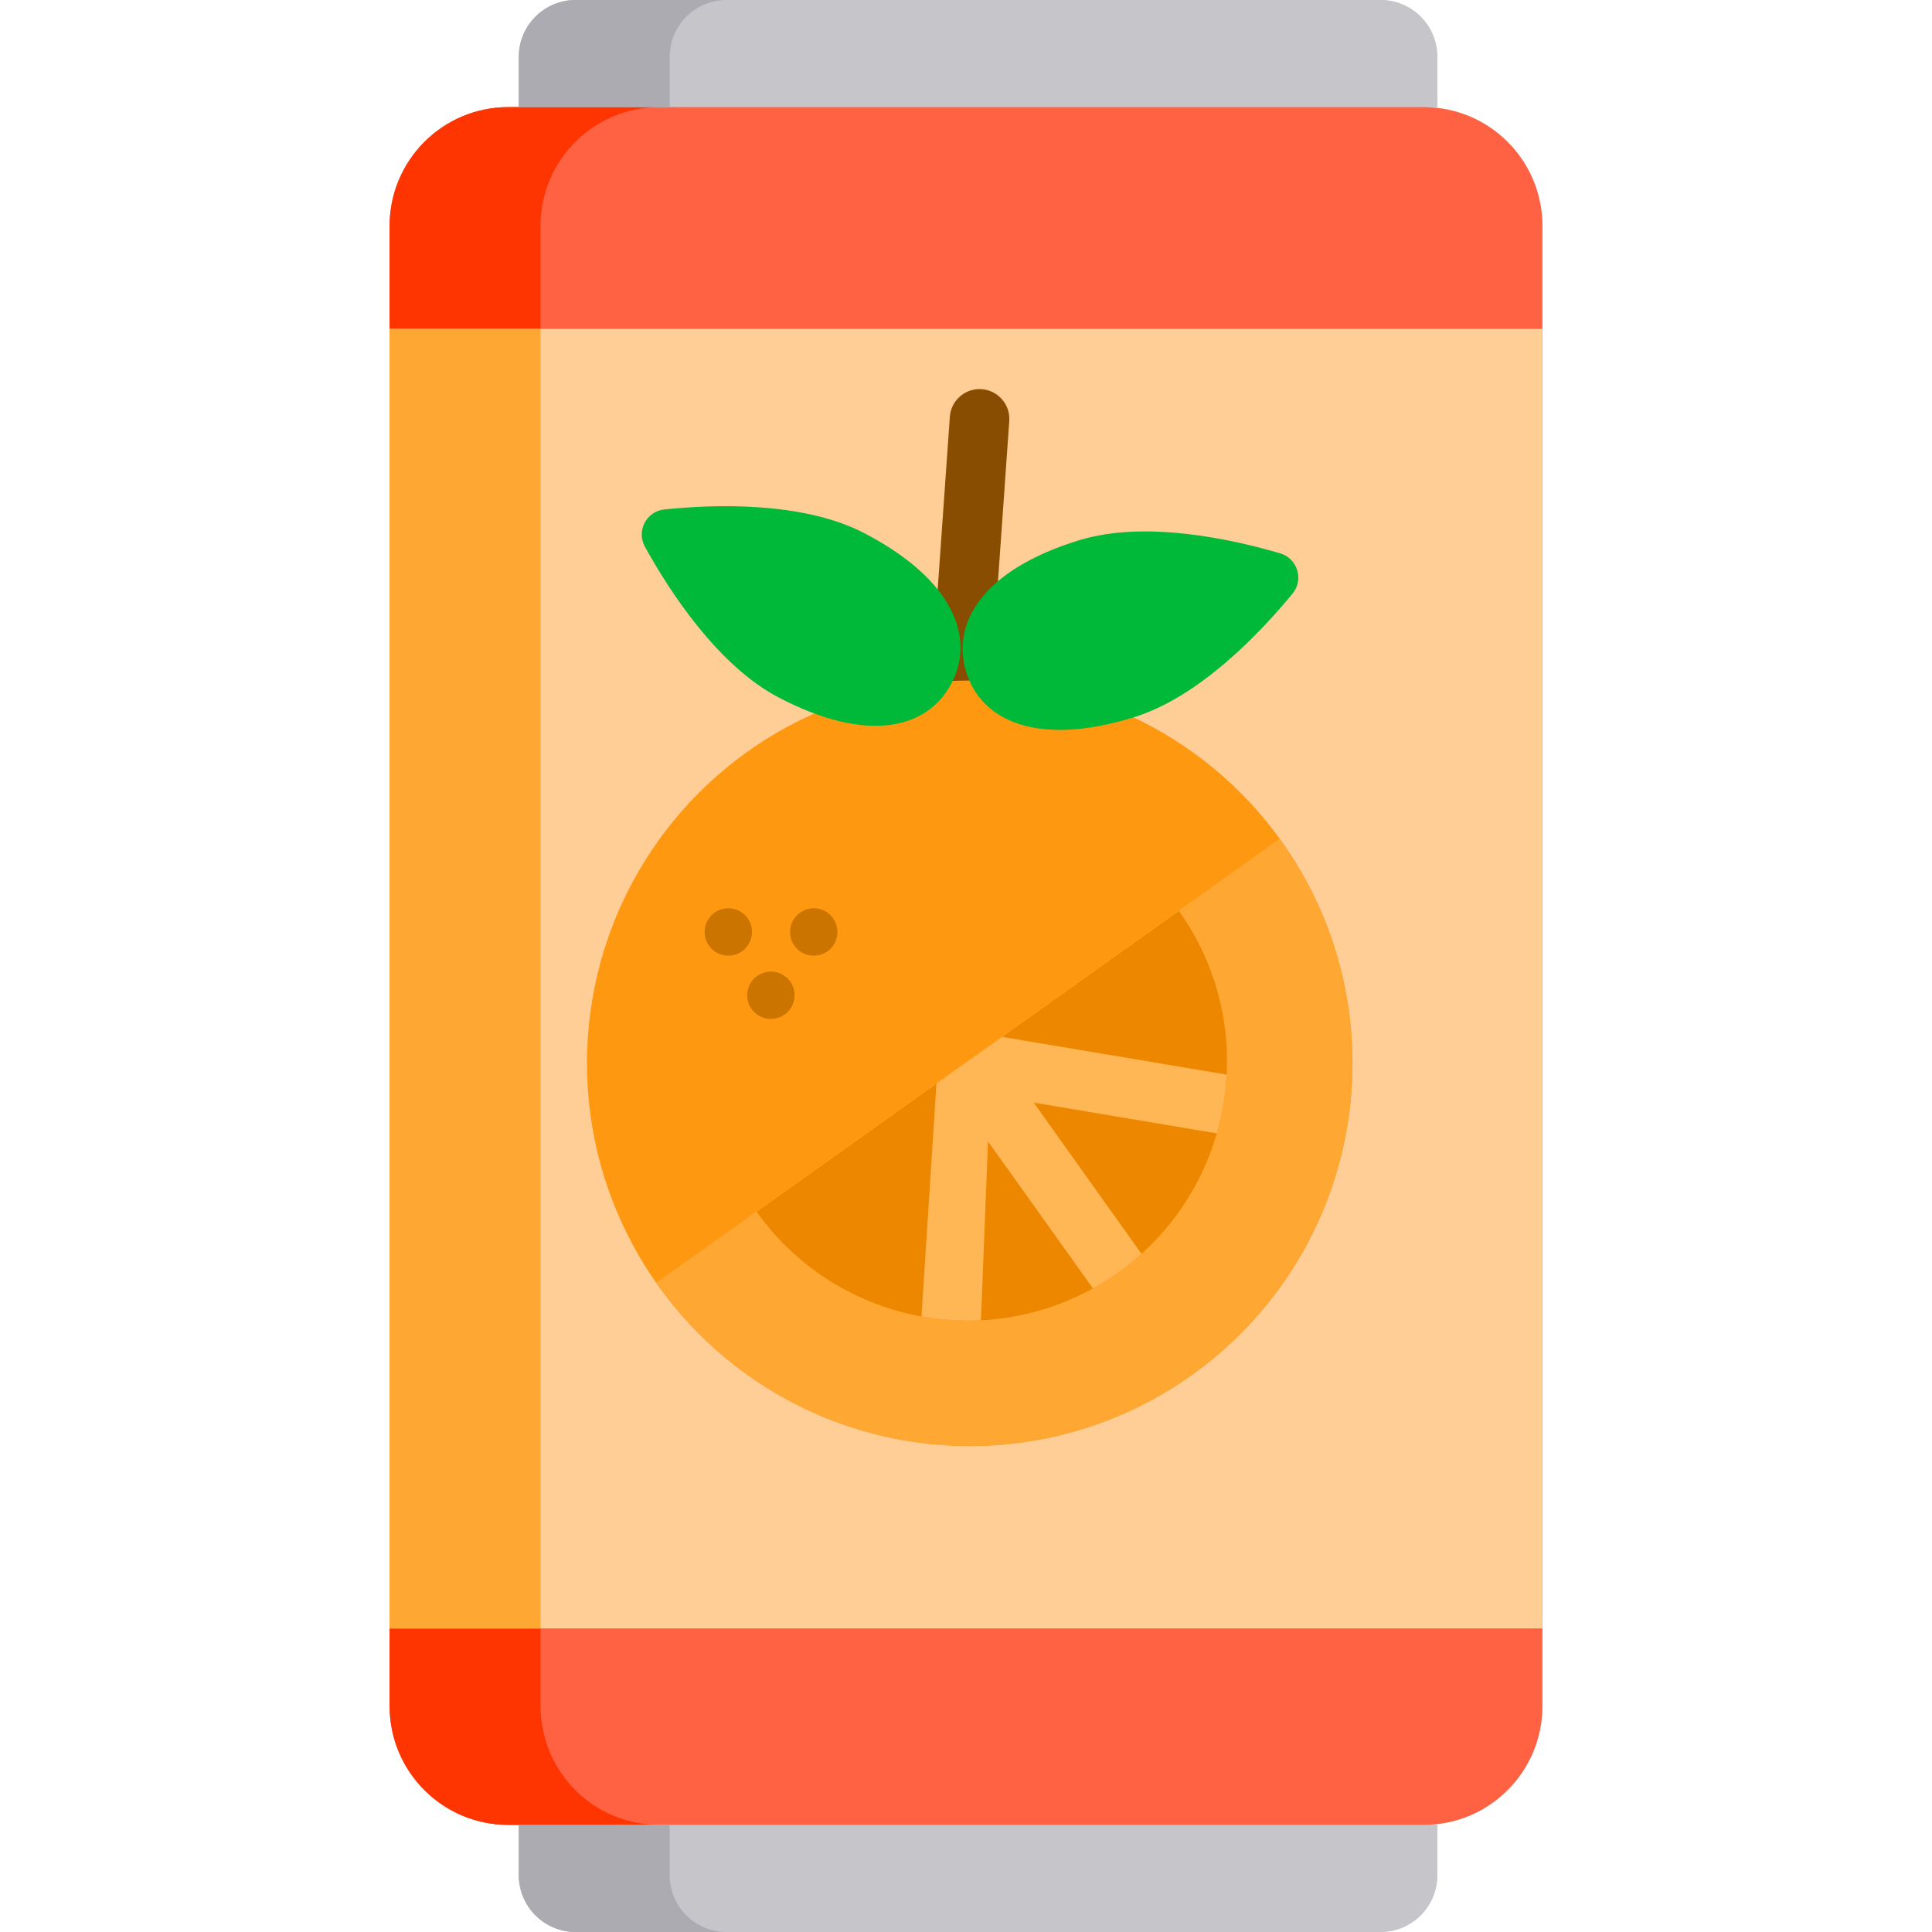 <?xml version="1.0" encoding="iso-8859-1"?>
<!-- Generator: Adobe Illustrator 19.0.0, SVG Export Plug-In . SVG Version: 6.00 Build 0)  -->
<svg version="1.1" id="Capa_1" xmlns="http://www.w3.org/2000/svg" xmlns:xlink="http://www.w3.org/1999/xlink" x="0px" y="0px"
	 viewBox="0 0 512 512" style="enable-background:new 0 0 512 512;" xml:space="preserve">
<path style="fill:#D8D7DA;" d="M408.751,59.849V452.15c0,17.357-14.052,31.43-31.398,31.461h3.568v13.315
	c0,8.326-6.747,15.073-15.073,15.073H152.557c-8.326,0-15.073-6.747-15.073-15.073v-13.315h-2.768
	c-17.378,0-31.461-14.083-31.461-31.461V59.849c0-17.367,14.083-31.461,31.461-31.461h2.768V15.073
	C137.484,6.747,144.231,0,152.557,0h213.292c8.326,0,15.073,6.747,15.073,15.073v13.315h-3.537
	C394.72,28.44,408.751,42.513,408.751,59.849z"/>
<g>
	<path style="fill:#C6C5CA;" d="M365.846,0H152.56c-8.323,0-15.071,6.747-15.071,15.071v13.32h243.428v-13.32
		C380.917,6.747,374.169,0,365.846,0z"/>
	<path style="fill:#C6C5CA;" d="M380.917,483.609H137.489v13.32c0,8.323,6.747,15.071,15.071,15.071h213.286
		c8.323,0,15.071-6.747,15.071-15.071V483.609z"/>
</g>
<path style="fill:#FF6243;" d="M408.751,59.849V452.15c0,17.378-14.083,31.461-31.461,31.461H134.716
	c-17.378,0-31.461-14.083-31.461-31.461V59.849c0-17.367,14.083-31.461,31.461-31.461H377.29
	C394.667,28.388,408.751,42.482,408.751,59.849z"/>
<path style="fill:#FF3501;" d="M143.252,452.15V59.849c0-17.367,14.083-31.461,31.461-31.461h-39.997
	c-17.378,0-31.461,14.094-31.461,31.461V452.15c0,17.378,14.083,31.461,31.461,31.461h39.997
	C157.335,483.611,143.252,469.528,143.252,452.15z"/>
<rect x="103.249" y="87.152" style="fill:#FFCD96;" width="305.496" height="344.399"/>
<path style="fill:#884D00;" d="M254.717,188.266c-0.186,0-0.374-0.006-0.563-0.02c-4.349-0.306-7.627-4.08-7.321-8.43l4.885-69.361
	c0.306-4.349,4.088-7.636,8.429-7.32c4.349,0.306,7.627,4.08,7.321,8.43l-4.885,69.361
	C262.291,185.087,258.825,188.266,254.717,188.266z"/>
<circle style="fill:#FF9811;" cx="256.987" cy="281.782" r="101.436"/>
<g>
	<circle style="fill:#CC7400;" cx="193.012" cy="246.984" r="6.28"/>
	<circle style="fill:#CC7400;" cx="215.653" cy="246.984" r="6.28"/>
	<circle style="fill:#CC7400;" cx="204.295" cy="263.752" r="6.28"/>
</g>
<g>
	<path style="fill:#00B939;" d="M339.272,146.649c4.589,1.353,6.312,6.959,3.275,10.654c-8.333,10.14-24.553,27.405-42.188,32.825
		c-25.507,7.841-40.329,0.895-44.313-12.068c-3.984-12.962,4.378-27.034,29.884-34.874
		C303.565,137.767,326.682,142.939,339.272,146.649z"/>
	<path style="fill:#00B939;" d="M170.907,144.88c-2.311-4.188,0.407-9.386,5.166-9.877c13.055-1.347,36.728-2.211,53.077,6.339
		c23.646,12.367,29.297,27.729,23.012,39.745c-6.285,12.016-22.126,16.138-45.772,3.771
		C190.043,176.308,177.248,156.372,170.907,144.88z"/>
</g>
<path style="fill:#FFA733;" d="M358.422,281.778c0,56.022-45.419,101.441-101.441,101.441c-34.377,0-64.752-17.101-83.092-43.253
	L339.118,222.26C351.262,238.975,358.422,259.537,358.422,281.778z"/>
<path style="fill:#EE8700;" d="M325.082,284.782c-0.274,5.273-1.147,10.505-2.621,15.578c-8.117,28.211-33.373,48.086-62.501,49.534
	c-5.284,0.263-10.568-0.084-15.757-1.032c-17.009-3.084-32.872-12.547-43.692-27.735l47.66-33.956l17.388-12.389l46.86-33.377
	C321.777,254.531,325.861,269.835,325.082,284.782z"/>
<path style="fill:#FFB655;" d="M322.462,300.36l-48.513-8.157l28.556,40.071c-1.937,1.758-3.989,3.41-6.168,4.958
	c-2.179,1.547-4.41,2.958-6.694,4.21l-27.809-38.961l-1.874,47.413c-5.284,0.263-10.568-0.084-15.757-1.032l3.968-61.691
	l17.388-12.389l59.523,9.999C324.809,290.055,323.935,295.286,322.462,300.36z"/>
<rect x="103.249" y="87.152" style="fill:#FFA733;" width="39.997" height="344.399"/>
<g>
	<path style="fill:#ACABB1;" d="M192.554,0c-8.326,0-15.073,6.747-15.073,15.073v13.315h-39.997V15.073
		C137.484,6.747,144.231,0,152.557,0H192.554z"/>
	<path style="fill:#ACABB1;" d="M192.554,511.999h-39.997c-8.326,0-15.073-6.747-15.073-15.073v-13.315h39.997v13.315
		C177.481,505.252,184.228,511.999,192.554,511.999z"/>
</g>
<g>
</g>
<g>
</g>
<g>
</g>
<g>
</g>
<g>
</g>
<g>
</g>
<g>
</g>
<g>
</g>
<g>
</g>
<g>
</g>
<g>
</g>
<g>
</g>
<g>
</g>
<g>
</g>
<g>
</g>
</svg>
